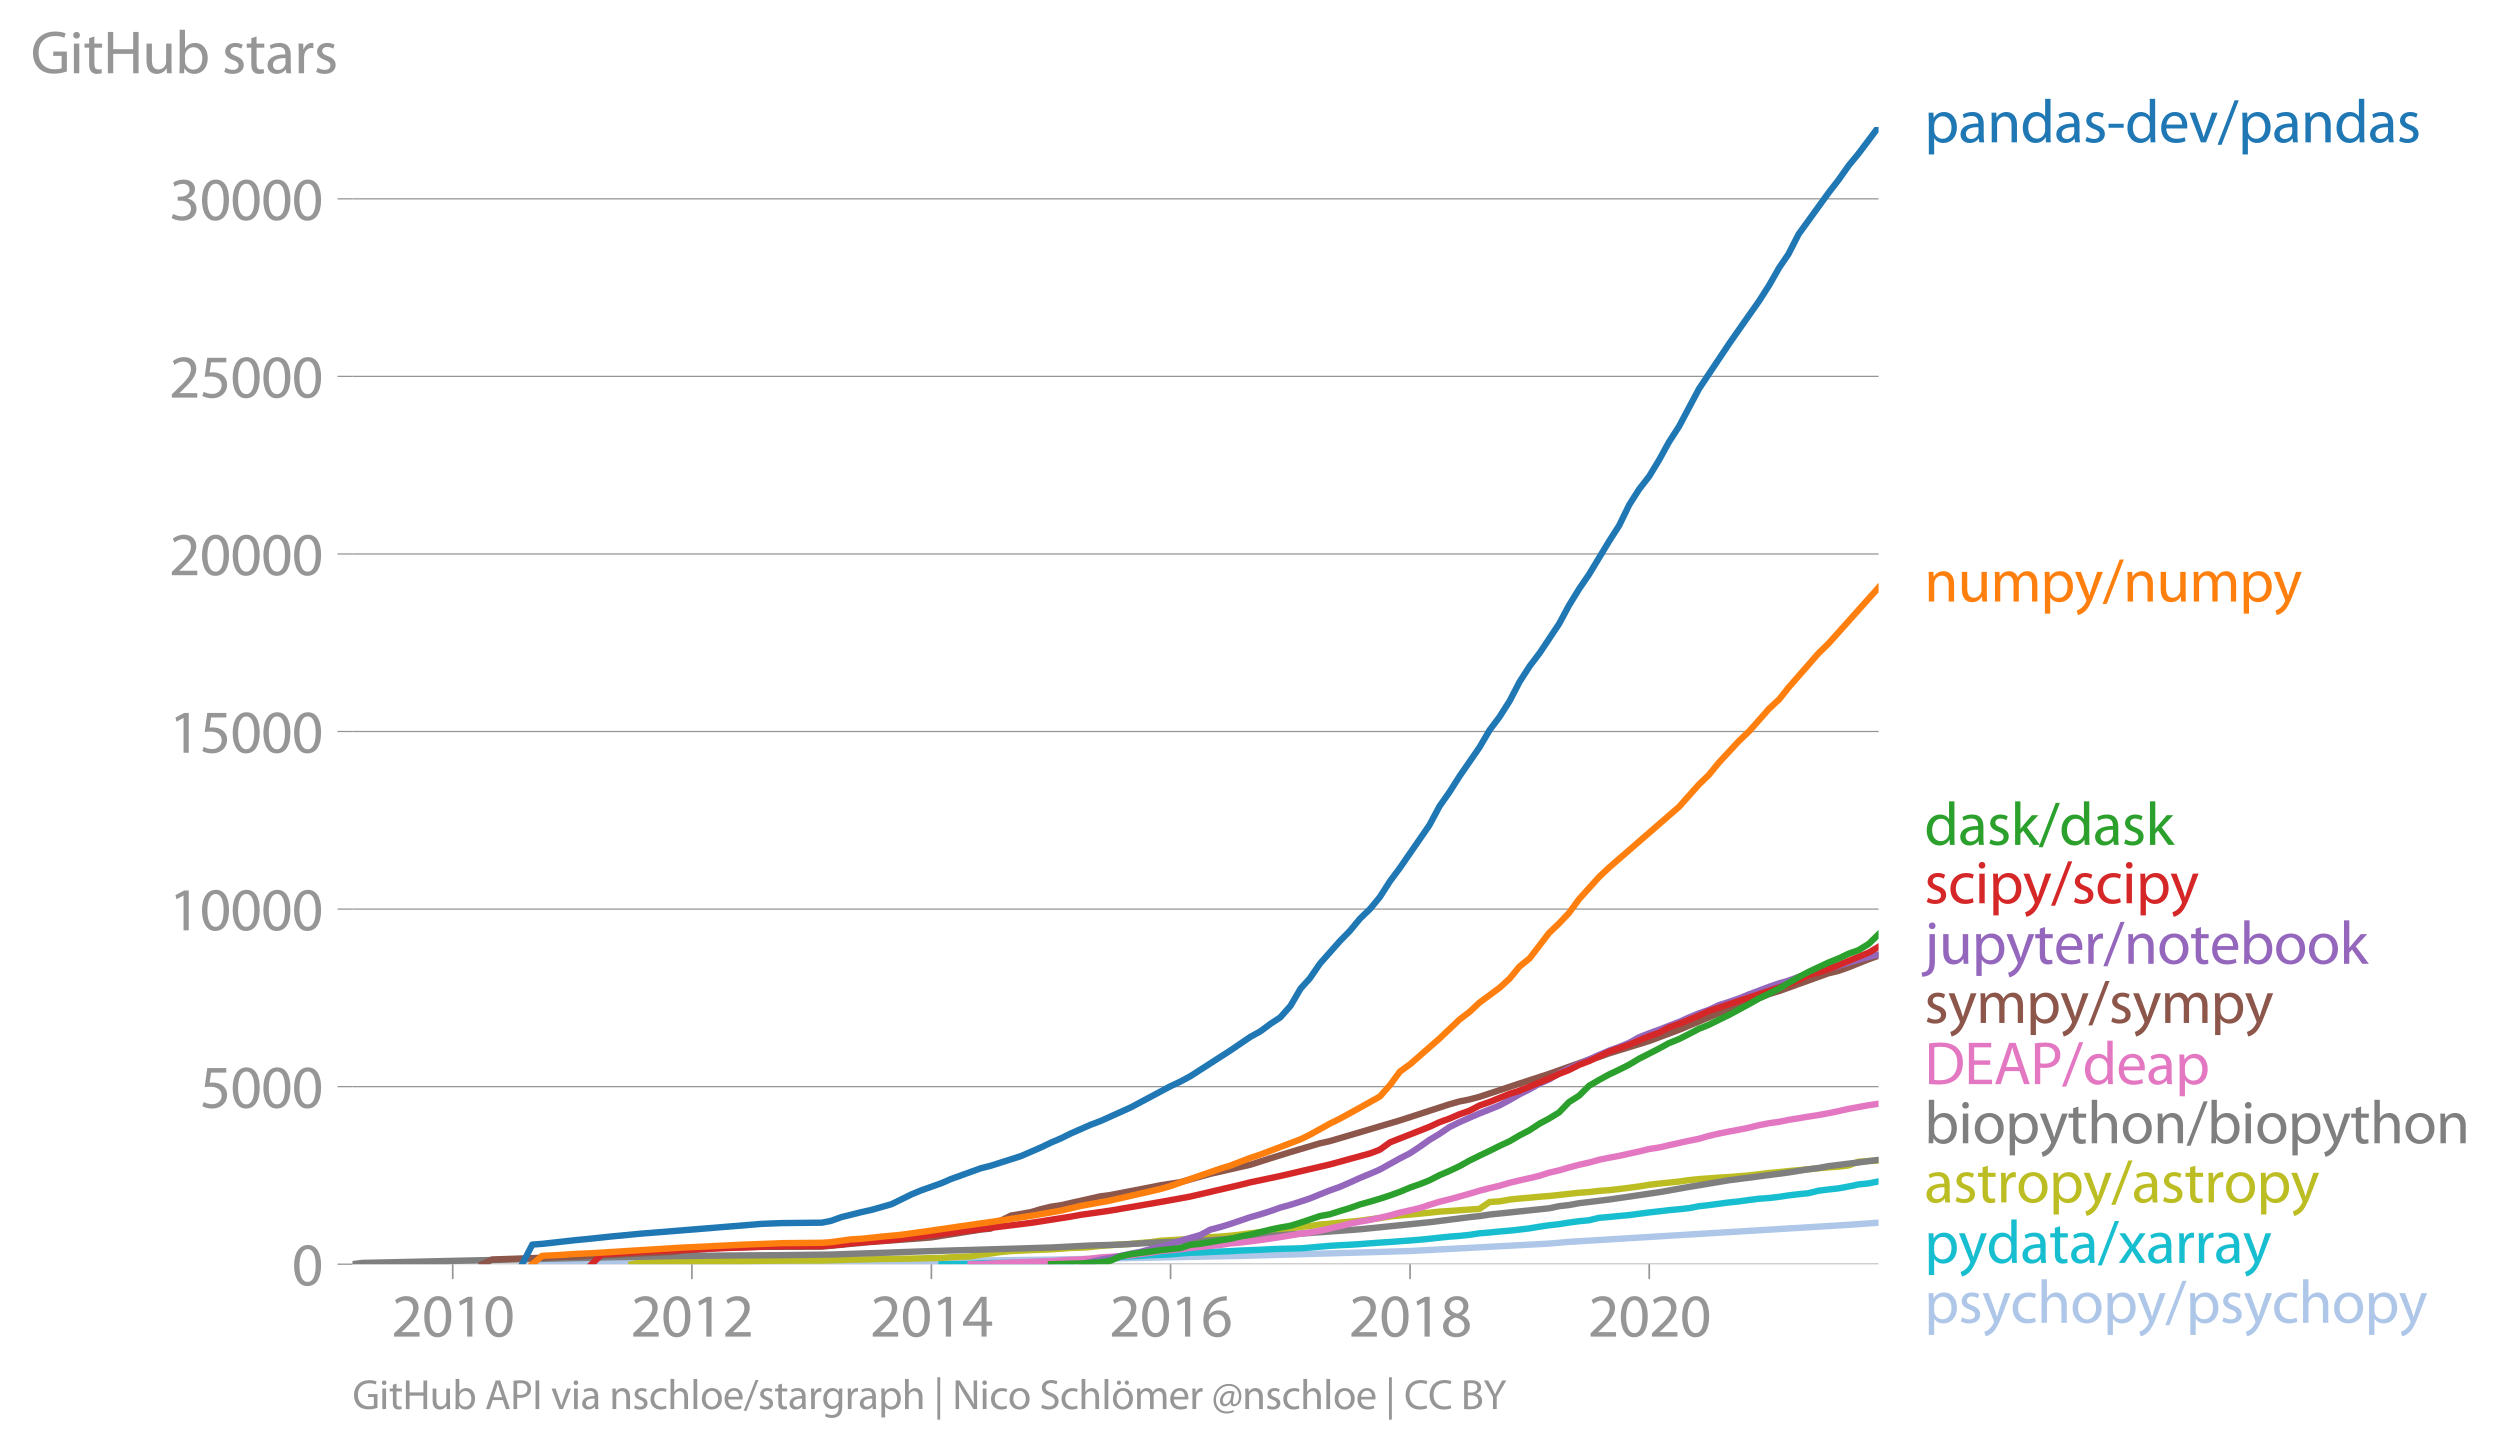 <svg xmlns:xlink="http://www.w3.org/1999/xlink" width="780.017" height="452.478" viewBox="0 0 585.013 339.359" xmlns="http://www.w3.org/2000/svg"><defs><style>*{stroke-linejoin:round;stroke-linecap:butt}</style></defs><g id="figure_1"><path d="M0 339.359h585.013V0H0v339.359z" style="fill:none" id="patch_1"/><g id="axes_1"><path d="M82.476 295.831h357.12V29.72H82.476v266.112z" style="fill:none" id="patch_2"/><g id="matplotlib.axis_1"><g id="xtick_1"><g id="line2d_1"><defs><path id="m25e6947e94" d="M0 0v3.5" style="stroke:#969696;stroke-width:.4"/></defs><use xlink:href="#m25e6947e94" x="105.937" y="295.831" style="fill:#969696;stroke:#969696;stroke-width:.4"/></g><g style="fill:#969696" transform="matrix(.14 0 0 -.14 91.574 312.771)" id="text_1"><defs><path id="MyriadPro-Regular-32" d="M2944 0v467H1075v13l333 307c877 845 1434 1466 1434 2234 0 595-378 1209-1274 1209-480 0-890-179-1178-422l180-397c192 160 505 352 883 352 621 0 825-390 825-813-6-627-486-1164-1548-2176L288 346V0h2656z" transform="scale(.016)"/><path id="MyriadPro-Regular-30" d="M1677 4230c-845 0-1447-768-1447-2163C243 691 794-70 1606-70c922 0 1447 780 1447 2195 0 1325-499 2105-1376 2105zm-32-435c582 0 845-672 845-1696 0-1062-276-1734-852-1734-512 0-844 614-844 1696 0 1133 358 1734 851 1734z" transform="scale(.016)"/><path id="MyriadPro-Regular-31" d="M1510 0h544v4160h-480l-908-486 108-429 724 390h12V0z" transform="scale(.016)"/></defs><use xlink:href="#MyriadPro-Regular-32"/><use xlink:href="#MyriadPro-Regular-30" x="51.3"/><use xlink:href="#MyriadPro-Regular-31" x="102.6"/><use xlink:href="#MyriadPro-Regular-30" x="153.9"/></g></g><g id="xtick_2"><use xlink:href="#m25e6947e94" x="161.904" y="295.831" style="fill:#969696;stroke:#969696;stroke-width:.4" id="line2d_2"/><g style="fill:#969696" transform="matrix(.14 0 0 -.14 147.541 312.771)" id="text_2"><use xlink:href="#MyriadPro-Regular-32"/><use xlink:href="#MyriadPro-Regular-30" x="51.3"/><use xlink:href="#MyriadPro-Regular-31" x="102.6"/><use xlink:href="#MyriadPro-Regular-32" x="153.9"/></g></g><g id="xtick_3"><use xlink:href="#m25e6947e94" x="217.949" y="295.831" style="fill:#969696;stroke:#969696;stroke-width:.4" id="line2d_3"/><g style="fill:#969696" transform="matrix(.14 0 0 -.14 203.586 312.771)" id="text_3"><defs><path id="MyriadPro-Regular-34" d="M2560 0v1133h582v441h-582v2586h-608L96 1504v-371h1933V0h531zM666 1574v13l1017 1415c115 192 218 371 346 614h19c-13-218-19-435-19-653V1574H666z" transform="scale(.016)"/></defs><use xlink:href="#MyriadPro-Regular-32"/><use xlink:href="#MyriadPro-Regular-30" x="51.3"/><use xlink:href="#MyriadPro-Regular-31" x="102.6"/><use xlink:href="#MyriadPro-Regular-34" x="153.9"/></g></g><g id="xtick_4"><use xlink:href="#m25e6947e94" x="273.916" y="295.831" style="fill:#969696;stroke:#969696;stroke-width:.4" id="line2d_4"/><g style="fill:#969696" transform="matrix(.14 0 0 -.14 259.553 312.771)" id="text_4"><defs><path id="MyriadPro-Regular-36" d="M2662 4224c-102 0-243-6-409-32-525-64-986-275-1331-614-410-410-704-1056-704-1876C218 621 800-70 1690-70c864 0 1382 704 1382 1465 0 813-518 1344-1254 1344-461 0-807-217-1005-480h-19c96 685 563 1331 1446 1479 160 25 307 32 422 25v461zM1690 365c-589 0-903 505-916 1190 0 103 26 186 64 250 154 301 468 512 807 512 518 0 857-359 857-954s-326-998-806-998h-6z" transform="scale(.016)"/></defs><use xlink:href="#MyriadPro-Regular-32"/><use xlink:href="#MyriadPro-Regular-30" x="51.3"/><use xlink:href="#MyriadPro-Regular-31" x="102.6"/><use xlink:href="#MyriadPro-Regular-36" x="153.9"/></g></g><g id="xtick_5"><use xlink:href="#m25e6947e94" x="329.961" y="295.831" style="fill:#969696;stroke:#969696;stroke-width:.4" id="line2d_5"/><g style="fill:#969696" transform="matrix(.14 0 0 -.14 315.598 312.771)" id="text_5"><defs><path id="MyriadPro-Regular-38" d="M1062 2170c-512-218-825-589-825-1114C237 448 762-70 1632-70c794 0 1414 486 1414 1209 0 506-320 871-838 1075v20c512 243 685 620 685 972 0 519-403 1024-1210 1024-729 0-1286-448-1286-1107 0-358 198-717 659-934l6-19zm583-1831c-531 0-851 371-832 794 0 397 262 717 749 857 563-160 915-403 915-908 0-423-327-743-832-743zm6 3488c506 0 704-345 704-678 0-378-275-634-633-755-480 128-794 352-794 768 0 358 256 665 723 665z" transform="scale(.016)"/></defs><use xlink:href="#MyriadPro-Regular-32"/><use xlink:href="#MyriadPro-Regular-30" x="51.3"/><use xlink:href="#MyriadPro-Regular-31" x="102.6"/><use xlink:href="#MyriadPro-Regular-38" x="153.9"/></g></g><g id="xtick_6"><use xlink:href="#m25e6947e94" x="385.929" y="295.831" style="fill:#969696;stroke:#969696;stroke-width:.4" id="line2d_6"/><g style="fill:#969696" transform="matrix(.14 0 0 -.14 371.565 312.771)" id="text_6"><use xlink:href="#MyriadPro-Regular-32"/><use xlink:href="#MyriadPro-Regular-30" x="51.3"/><use xlink:href="#MyriadPro-Regular-32" x="102.6"/><use xlink:href="#MyriadPro-Regular-30" x="153.9"/></g></g></g><g id="matplotlib.axis_2"><g id="ytick_1"><path d="M82.476 295.831h357.12" clip-path="url(#p93c6436365)" style="fill:none;stroke:#969696;stroke-width:.3;stroke-linecap:square" id="line2d_7"/><g id="line2d_8"><defs><path id="ma3c7ad261b" d="M0 0h-3.5" style="stroke:#969696;stroke-width:.3"/></defs><use xlink:href="#ma3c7ad261b" x="82.476" y="295.831" style="fill:#969696;stroke:#969696;stroke-width:.3"/></g><use xlink:href="#MyriadPro-Regular-30" style="fill:#969696" transform="matrix(.14 0 0 -.14 68.295 300.801)" id="text_7"/></g><g id="ytick_2"><path d="M82.476 254.28h357.12" clip-path="url(#p93c6436365)" style="fill:none;stroke:#969696;stroke-width:.3;stroke-linecap:square" id="line2d_9"/><use xlink:href="#ma3c7ad261b" x="82.476" y="254.28" style="fill:#969696;stroke:#969696;stroke-width:.3" id="line2d_10"/><g style="fill:#969696" transform="matrix(.14 0 0 -.14 46.75 259.25)" id="text_8"><defs><path id="MyriadPro-Regular-35" d="M2771 4160H781L512 2163c154 19 339 45 576 45 832 0 1190-384 1197-922 0-556-455-902-986-902-377 0-717 128-889 230L269 186C467 58 851-70 1306-70c902 0 1548 608 1548 1420 0 525-268 884-595 1069-256 154-576 224-896 224-153 0-243-13-339-25l160 1068h1587v474z" transform="scale(.016)"/></defs><use xlink:href="#MyriadPro-Regular-35"/><use xlink:href="#MyriadPro-Regular-30" x="51.3"/><use xlink:href="#MyriadPro-Regular-30" x="102.6"/><use xlink:href="#MyriadPro-Regular-30" x="153.9"/></g></g><g id="ytick_3"><path d="M82.476 212.728h357.12" clip-path="url(#p93c6436365)" style="fill:none;stroke:#969696;stroke-width:.3;stroke-linecap:square" id="line2d_11"/><use xlink:href="#ma3c7ad261b" x="82.476" y="212.728" style="fill:#969696;stroke:#969696;stroke-width:.3" id="line2d_12"/><g style="fill:#969696" transform="matrix(.14 0 0 -.14 39.568 217.698)" id="text_9"><use xlink:href="#MyriadPro-Regular-31"/><use xlink:href="#MyriadPro-Regular-30" x="51.3"/><use xlink:href="#MyriadPro-Regular-30" x="102.6"/><use xlink:href="#MyriadPro-Regular-30" x="153.9"/><use xlink:href="#MyriadPro-Regular-30" x="205.2"/></g></g><g id="ytick_4"><path d="M82.476 171.177h357.12" clip-path="url(#p93c6436365)" style="fill:none;stroke:#969696;stroke-width:.3;stroke-linecap:square" id="line2d_13"/><use xlink:href="#ma3c7ad261b" x="82.476" y="171.177" style="fill:#969696;stroke:#969696;stroke-width:.3" id="line2d_14"/><g style="fill:#969696" transform="matrix(.14 0 0 -.14 39.568 176.147)" id="text_10"><use xlink:href="#MyriadPro-Regular-31"/><use xlink:href="#MyriadPro-Regular-35" x="51.3"/><use xlink:href="#MyriadPro-Regular-30" x="102.6"/><use xlink:href="#MyriadPro-Regular-30" x="153.9"/><use xlink:href="#MyriadPro-Regular-30" x="205.2"/></g></g><g id="ytick_5"><path d="M82.476 129.626h357.12" clip-path="url(#p93c6436365)" style="fill:none;stroke:#969696;stroke-width:.3;stroke-linecap:square" id="line2d_15"/><use xlink:href="#ma3c7ad261b" x="82.476" y="129.626" style="fill:#969696;stroke:#969696;stroke-width:.3" id="line2d_16"/><g style="fill:#969696" transform="matrix(.14 0 0 -.14 39.568 134.596)" id="text_11"><use xlink:href="#MyriadPro-Regular-32"/><use xlink:href="#MyriadPro-Regular-30" x="51.3"/><use xlink:href="#MyriadPro-Regular-30" x="102.6"/><use xlink:href="#MyriadPro-Regular-30" x="153.9"/><use xlink:href="#MyriadPro-Regular-30" x="205.2"/></g></g><g id="ytick_6"><path d="M82.476 88.074h357.12" clip-path="url(#p93c6436365)" style="fill:none;stroke:#969696;stroke-width:.3;stroke-linecap:square" id="line2d_17"/><use xlink:href="#ma3c7ad261b" x="82.476" y="88.074" style="fill:#969696;stroke:#969696;stroke-width:.3" id="line2d_18"/><g style="fill:#969696" transform="matrix(.14 0 0 -.14 39.568 93.044)" id="text_12"><use xlink:href="#MyriadPro-Regular-32"/><use xlink:href="#MyriadPro-Regular-35" x="51.3"/><use xlink:href="#MyriadPro-Regular-30" x="102.6"/><use xlink:href="#MyriadPro-Regular-30" x="153.9"/><use xlink:href="#MyriadPro-Regular-30" x="205.2"/></g></g><g id="ytick_7"><path d="M82.476 46.523h357.12" clip-path="url(#p93c6436365)" style="fill:none;stroke:#969696;stroke-width:.3;stroke-linecap:square" id="line2d_19"/><use xlink:href="#ma3c7ad261b" x="82.476" y="46.523" style="fill:#969696;stroke:#969696;stroke-width:.3" id="line2d_20"/><g style="fill:#969696" transform="matrix(.14 0 0 -.14 39.568 51.493)" id="text_13"><defs><path id="MyriadPro-Regular-33" d="M269 211C474 77 883-70 1350-70c999 0 1517 582 1517 1248 0 582-416 966-928 1068v13c512 186 768 551 768 979 0 506-371 992-1190 992-448 0-871-160-1088-320l147-409c179 128 499 275 832 275 518 0 730-294 730-627 0-493-519-704-928-704H896v-423h314c544 0 1068-249 1075-832 6-345-218-806-941-806-390 0-762 160-922 262L269 211z" transform="scale(.016)"/></defs><use xlink:href="#MyriadPro-Regular-33"/><use xlink:href="#MyriadPro-Regular-30" x="51.3"/><use xlink:href="#MyriadPro-Regular-30" x="102.6"/><use xlink:href="#MyriadPro-Regular-30" x="153.9"/><use xlink:href="#MyriadPro-Regular-30" x="205.2"/></g></g><g style="fill:#969696" transform="matrix(.14 0 0 -.14 7.2 17.14)" id="text_14"><defs><path id="MyriadPro-Regular-47" d="M3770 2266H2349v-448h877V531c-128-64-378-115-743-115-1005 0-1664 646-1664 1741 0 1081 685 1734 1735 1734 435 0 723-83 953-185l135 454c-186 90-576 198-1076 198-1446 0-2329-940-2336-2227 0-672 231-1248 602-1606 422-403 960-570 1613-570 582 0 1075 147 1325 237v2074z" transform="scale(.016)"/><path id="MyriadPro-Regular-69" d="M1030 0v3098H467V0h563zM749 4320c-205 0-352-154-352-352 0-192 141-346 339-346 224 0 365 154 358 346 0 198-134 352-345 352z" transform="scale(.016)"/><path id="MyriadPro-Regular-74" d="M595 3667v-569H115v-429h480V979c0-365 58-640 218-806C947 19 1158-70 1421-70c217 0 390 38 499 83l-26 422c-83-25-172-38-326-38-314 0-422 217-422 601v1671h806v429h-806v742l-551-173z" transform="scale(.016)"/><path id="MyriadPro-Regular-48" d="M486 4314V0h557v2022h2087V0h563v4314h-563V2509H1043v1805H486z" transform="scale(.016)"/><path id="MyriadPro-Regular-75" d="M3059 3098h-563V1197c0-103-19-205-51-288-103-250-365-512-743-512-512 0-691 397-691 985v1716H448V1286C448 198 1030-70 1517-70c550 0 877 326 1024 576h13l32-506h499c-19 243-26 525-26 845v2253z" transform="scale(.016)"/><path id="MyriadPro-Regular-62" d="M467 800c0-275-13-589-25-800h486l26 512h19c230-410 589-582 1037-582 691 0 1388 550 1388 1657 7 941-537 1581-1305 1581-499 0-858-224-1056-570h-13v1946H467V800zm557 998c0 90 19 167 32 231 115 429 474 691 858 691 601 0 921-531 921-1152 0-710-352-1190-941-1190-409 0-736 268-844 659-13 64-26 134-26 205v556z" transform="scale(.016)"/><path id="MyriadPro-Regular-73" d="M250 147C467 19 781-70 1120-70c736 0 1158 390 1158 934 0 461-275 730-812 934-404 154-589 269-589 525 0 231 185 423 518 423 288 0 512-103 634-180l141 410c-173 102-448 192-762 192-666 0-1069-410-1069-909 0-371 263-678 819-877 416-153 576-300 576-569 0-256-192-461-601-461-282 0-576 115-743 224L250 147z" transform="scale(.016)"/><path id="MyriadPro-Regular-61" d="M2643 1901c0 621-230 1267-1177 1267-391 0-762-109-1018-275l128-371c218 140 518 230 806 230 634 0 704-461 704-717v-64C890 1978 224 1568 224 819c0-448 320-889 947-889 442 0 775 217 947 460h20l44-390h512c-38 211-51 474-51 742v1159zm-544-858c0-57-13-121-32-179-89-262-345-518-749-518-288 0-531 172-531 537 0 602 698 711 1312 698v-538z" transform="scale(.016)"/><path id="MyriadPro-Regular-72" d="M467 0h557v1651c0 96 13 186 26 263 76 422 358 723 755 723 77 0 134-7 192-19v531c-51 13-96 19-160 19-378 0-717-262-858-678h-25l-20 608H442c19-288 25-602 25-967V0z" transform="scale(.016)"/></defs><use xlink:href="#MyriadPro-Regular-47"/><use xlink:href="#MyriadPro-Regular-69" x="64.6"/><use xlink:href="#MyriadPro-Regular-74" x="88"/><use xlink:href="#MyriadPro-Regular-48" x="121.1"/><use xlink:href="#MyriadPro-Regular-75" x="186.3"/><use xlink:href="#MyriadPro-Regular-62" x="241.4"/><use xlink:href="#MyriadPro-Regular-20" x="298.3"/><use xlink:href="#MyriadPro-Regular-73" x="319.5"/><use xlink:href="#MyriadPro-Regular-74" x="359.1"/><use xlink:href="#MyriadPro-Regular-61" x="392.2"/><use xlink:href="#MyriadPro-Regular-72" x="440.4"/><use xlink:href="#MyriadPro-Regular-73" x="473.1"/></g></g><path d="m124.567 295.831 2.3-.14 72.298-.35 46.768-.59 44.314-.856 14.107-.399 25.607-.756 32.507-1.729 4.677-.415 65.474-3.99 6.977-.49h0" clip-path="url(#p93c6436365)" style="fill:none;stroke:#aec7e8;stroke-width:1.5;stroke-linecap:square" id="line2d_21"/><path d="m220.325 295.831 2.147-.016h2.377l2.3-.067 2.377-.124 2.3-.059 2.376-.024 2.377-.017 2.3-.125 2.377-.041 2.3-.025 2.377-.108 2.376-.05 2.147-.042 2.377-.15 2.3-.107 2.377-.108 2.3-.241 2.376-.39 2.377-.142 2.3-.117 2.377-.15 2.3-.09 2.376-.109 2.377-.207 2.224-.167 2.376-.066 2.3-.116 2.377-.108 2.3-.084 2.377-.15 2.377-.09 2.3-.084 2.376-.133 2.3-.091 2.377-.05 2.377-.066 2.146-.175 2.377-.216 2.3-.191 2.377-.15 2.3-.108 2.377-.15 2.376-.182 2.3-.166 2.377-.15 2.3-.174 2.377-.175 2.377-.191 2.146-.208 2.377-.266 2.3-.232 2.377-.175 2.3-.24 2.377-.367 2.376-.19 2.3-.233 2.377-.2 2.3-.25 2.377-.29 2.376-.399 2.147-.316 2.377-.266 2.3-.365 2.377-.324 2.3-.216 2.376-.574 2.377-.2 2.3-.224 2.377-.224 2.3-.3 2.377-.315 2.376-.266 2.224-.266 2.376-.216 2.3-.25 2.377-.456 2.3-.258 2.377-.316 2.377-.316 2.3-.232 2.376-.34 2.3-.292 2.377-.166 2.377-.283 2.147-.324 2.376-.29 2.3-.233 2.377-.582 2.3-.282 2.377-.266 2.376-.44 2.3-.483 2.377-.24 2.3-.458" clip-path="url(#p93c6436365)" style="fill:none;stroke:#17becf;stroke-width:1.5;stroke-linecap:square" id="line2d_22"/><path d="m147.797 295.831 2.377-.482 2.377-.033 2.3-.016 2.377-.059 2.3-.016 2.376-.009 2.377-.033 2.223-.058 2.377-.025 2.3-.017h2.377l2.3-.016 2.377-.033 2.376-.025 2.3-.009 2.377-.008 2.3-.017h4.754l2.146-.074 2.377-.05 2.3-.083 2.377-.042 2.3-.05 2.377-.058 2.376-.025 2.3-.033 2.377-.042 2.3-.05 2.377-.066 2.376-.05 2.147-.141 2.377-.108 2.3-.092 2.377-.415 2.3-.258 2.376-.357 2.377-.216 2.3-.108 2.377-.125 2.3-.075 2.377-.1 2.376-.157 2.147-.158 2.377-.075 2.3-.15 2.377-.274 2.3-.15 2.376-.199 2.377-.1 2.3-.232 2.377-.183 2.3-.332 2.376-.15 2.377-.133 2.224-.2 2.376-.157 2.3-.2 2.377-.141 2.3-.191 2.377-.266 2.377-.308 2.3-.257 2.376-.283 2.3-.299 2.377-.324 2.377-.34 2.146-.159 2.377-.39 2.3-.183 2.377-.258 2.3-.216 2.377-.232 2.376-.333 2.3-.29 2.377-.383 2.3-.241 2.377-.191 2.377-.224 2.146-.217 2.377-.257 2.3-.141 2.377-.175 2.3-.166 2.377-.15 2.376-1.62 2.3-.142 2.377-.423 2.3-.241 2.377-.2 2.376-.224 2.147-.166 2.377-.241 2.3-.266 2.377-.258 2.3-.158 2.376-.274 2.377-.175 2.3-.257 2.377-.3 2.3-.307 2.377-.39 2.376-.283 2.224-.224 2.376-.25 2.3-.332 2.377-.241 2.3-.175 2.377-.174 2.377-.133 2.3-.191 2.376-.191 2.3-.275 2.377-.299 2.377-.2 2.147-.24 2.376-.208 2.3-.208 2.377-.24 2.3-.208 2.377-.167 2.376-.299 2.3-.848 2.377-.182 2.3-.125" clip-path="url(#p93c6436365)" style="fill:none;stroke:#bcbd22;stroke-width:1.5;stroke-linecap:square" id="line2d_23"/><g style="fill:#1f77b4" transform="matrix(.14 0 0 -.14 450.31 33.304)" id="text_15"><defs><path id="MyriadPro-Regular-70" d="M467-1267h557V416h13c185-307 544-486 953-486 730 0 1408 550 1408 1664 0 940-563 1574-1312 1574-505 0-870-224-1100-602h-13l-26 532H442c12-295 25-615 25-1012v-3353zm557 3059c0 77 19 160 38 230 109 423 468 698 852 698 595 0 921-531 921-1152 0-710-345-1197-941-1197-403 0-742 269-844 659-13 71-26 148-26 231v531z" transform="scale(.016)"/><path id="MyriadPro-Regular-6e" d="M467 0h563v1862c0 96 13 192 39 263 96 313 384 576 755 576 531 0 717-416 717-915V0h563v1850c0 1062-666 1318-1094 1318-512 0-871-288-1024-582h-13l-32 512H442c19-256 25-519 25-839V0z" transform="scale(.016)"/><path id="MyriadPro-Regular-64" d="M2579 4544V2694h-13c-140 250-460 474-934 474-755 0-1395-634-1389-1664C243 563 819-70 1568-70c506 0 883 262 1056 608h13l25-538h506c-19 211-26 525-26 800v3744h-563zm0-3245c0-89-6-166-25-243-103-422-448-672-826-672-608 0-915 518-915 1146 0 684 345 1196 928 1196 422 0 729-294 813-652 19-71 25-167 25-237v-538z" transform="scale(.016)"/><path id="MyriadPro-Regular-2d" d="M192 1939v-416h1581v416H192z" transform="scale(.016)"/><path id="MyriadPro-Regular-65" d="M2957 1446c6 58 19 148 19 263 0 569-269 1459-1280 1459-902 0-1453-736-1453-1670C243 563 813-70 1766-70c493 0 832 108 1031 198l-96 403c-211-89-455-160-858-160-563 0-1049 314-1062 1075h2176zM787 1850c45 390 295 915 864 915 634 0 787-557 781-915H787z" transform="scale(.016)"/><path id="MyriadPro-Regular-76" d="M83 3098 1261 0h537l1216 3098h-588l-602-1741c-102-282-192-538-262-794h-20c-64 256-147 512-249 794L685 3098H83z" transform="scale(.016)"/><path id="MyriadPro-Regular-2f" d="m422-256 1792 4640h-435L-6-256h428z" transform="scale(.016)"/></defs><use xlink:href="#MyriadPro-Regular-70"/><use xlink:href="#MyriadPro-Regular-61" x="56.9"/><use xlink:href="#MyriadPro-Regular-6e" x="105.1"/><use xlink:href="#MyriadPro-Regular-64" x="160.6"/><use xlink:href="#MyriadPro-Regular-61" x="217"/><use xlink:href="#MyriadPro-Regular-73" x="265.2"/><use xlink:href="#MyriadPro-Regular-2d" x="304.8"/><use xlink:href="#MyriadPro-Regular-64" x="335.5"/><use xlink:href="#MyriadPro-Regular-65" x="391.9"/><use xlink:href="#MyriadPro-Regular-76" x="442"/><use xlink:href="#MyriadPro-Regular-2f" x="490.1"/><use xlink:href="#MyriadPro-Regular-70" x="524.4"/><use xlink:href="#MyriadPro-Regular-61" x="581.3"/><use xlink:href="#MyriadPro-Regular-6e" x="629.5"/><use xlink:href="#MyriadPro-Regular-64" x="685"/><use xlink:href="#MyriadPro-Regular-61" x="741.4"/><use xlink:href="#MyriadPro-Regular-73" x="789.6"/></g><g style="fill:#ff7f0e" transform="matrix(.14 0 0 -.14 450.31 140.758)" id="text_16"><defs><path id="MyriadPro-Regular-6d" d="M467 0h551v1869c0 96 12 192 44 275 90 282 346 563 698 563 429 0 646-358 646-851V0h551v1914c0 102 19 204 45 281 96 275 345 512 665 512 455 0 672-358 672-953V0h551v1824c0 1075-608 1344-1018 1344-294 0-499-77-685-218-128-96-249-230-345-403h-13c-135 365-455 621-877 621-512 0-800-275-973-570h-19l-26 500H442c19-256 25-519 25-839V0z" transform="scale(.016)"/><path id="MyriadPro-Regular-79" d="M58 3098 1203 243c26-70 39-115 39-147s-20-77-45-134c-128-288-320-506-474-628-166-140-352-230-493-275l141-473c141 25 416 121 691 364 384 333 660 877 1063 1940l845 2208h-596l-614-1818c-77-224-141-461-198-646h-13c-51 185-128 428-199 633L672 3098H58z" transform="scale(.016)"/></defs><use xlink:href="#MyriadPro-Regular-6e"/><use xlink:href="#MyriadPro-Regular-75" x="55.5"/><use xlink:href="#MyriadPro-Regular-6d" x="110.6"/><use xlink:href="#MyriadPro-Regular-70" x="194"/><use xlink:href="#MyriadPro-Regular-79" x="250.9"/><use xlink:href="#MyriadPro-Regular-2f" x="298"/><use xlink:href="#MyriadPro-Regular-6e" x="332.3"/><use xlink:href="#MyriadPro-Regular-75" x="387.8"/><use xlink:href="#MyriadPro-Regular-6d" x="442.9"/><use xlink:href="#MyriadPro-Regular-70" x="526.3"/><use xlink:href="#MyriadPro-Regular-79" x="583.2"/></g><g style="fill:#2ca02c" transform="matrix(.14 0 0 -.14 450.31 197.697)" id="text_17"><defs><path id="MyriadPro-Regular-6b" d="M1024 4544H467V0h557v1165l288 320L2381 0h685L1702 1824l1197 1274h-678l-909-1069c-90-109-198-243-275-352h-13v2867z" transform="scale(.016)"/></defs><use xlink:href="#MyriadPro-Regular-64"/><use xlink:href="#MyriadPro-Regular-61" x="56.4"/><use xlink:href="#MyriadPro-Regular-73" x="104.6"/><use xlink:href="#MyriadPro-Regular-6b" x="144.2"/><use xlink:href="#MyriadPro-Regular-2f" x="191.1"/><use xlink:href="#MyriadPro-Regular-64" x="225.4"/><use xlink:href="#MyriadPro-Regular-61" x="281.8"/><use xlink:href="#MyriadPro-Regular-73" x="330"/><use xlink:href="#MyriadPro-Regular-6b" x="369.6"/></g><g style="fill:#d62728" transform="matrix(.14 0 0 -.14 450.31 211.375)" id="text_18"><defs><path id="MyriadPro-Regular-63" d="M2579 538c-160-71-371-154-691-154-614 0-1075 442-1075 1158 0 647 384 1172 1094 1172 307 0 519-71 653-148l128 436c-154 76-448 160-781 160-1011 0-1664-692-1664-1645C243 570 851-70 1786-70c416 0 742 108 889 185l-96 423z" transform="scale(.016)"/></defs><use xlink:href="#MyriadPro-Regular-73"/><use xlink:href="#MyriadPro-Regular-63" x="39.6"/><use xlink:href="#MyriadPro-Regular-69" x="84.4"/><use xlink:href="#MyriadPro-Regular-70" x="107.8"/><use xlink:href="#MyriadPro-Regular-79" x="164.7"/><use xlink:href="#MyriadPro-Regular-2f" x="211.8"/><use xlink:href="#MyriadPro-Regular-73" x="246.1"/><use xlink:href="#MyriadPro-Regular-63" x="285.7"/><use xlink:href="#MyriadPro-Regular-69" x="330.5"/><use xlink:href="#MyriadPro-Regular-70" x="353.9"/><use xlink:href="#MyriadPro-Regular-79" x="410.8"/></g><g style="fill:#9467bd" transform="matrix(.14 0 0 -.14 450.31 225.536)" id="text_19"><defs><path id="MyriadPro-Regular-6a" d="M-230-1350c300 0 710 102 960 352 275 281 371 672 371 1273v2823H538V493c0-743-58-992-212-1165C192-819-32-890-288-909l58-441zM826 4320c-212 0-359-154-359-352 0-186 135-346 346-346 224 0 358 160 352 346 0 198-135 352-339 352z" transform="scale(.016)"/><path id="MyriadPro-Regular-6f" d="M1779 3168c-857 0-1536-608-1536-1645C243 544 890-70 1728-70c749 0 1542 499 1542 1644 0 948-601 1594-1491 1594zm-13-422c666 0 928-666 928-1191 0-697-403-1203-940-1203-551 0-941 512-941 1190 0 589 288 1204 953 1204z" transform="scale(.016)"/></defs><use xlink:href="#MyriadPro-Regular-6a"/><use xlink:href="#MyriadPro-Regular-75" x="24.3"/><use xlink:href="#MyriadPro-Regular-70" x="79.4"/><use xlink:href="#MyriadPro-Regular-79" x="136.3"/><use xlink:href="#MyriadPro-Regular-74" x="183.4"/><use xlink:href="#MyriadPro-Regular-65" x="216.5"/><use xlink:href="#MyriadPro-Regular-72" x="266.6"/><use xlink:href="#MyriadPro-Regular-2f" x="299.3"/><use xlink:href="#MyriadPro-Regular-6e" x="333.6"/><use xlink:href="#MyriadPro-Regular-6f" x="389.1"/><use xlink:href="#MyriadPro-Regular-74" x="444"/><use xlink:href="#MyriadPro-Regular-65" x="477.1"/><use xlink:href="#MyriadPro-Regular-62" x="527.2"/><use xlink:href="#MyriadPro-Regular-6f" x="584.1"/><use xlink:href="#MyriadPro-Regular-6f" x="639"/><use xlink:href="#MyriadPro-Regular-6b" x="693.9"/></g><g style="fill:#8c564b" transform="matrix(.14 0 0 -.14 450.31 239.375)" id="text_20"><use xlink:href="#MyriadPro-Regular-73"/><use xlink:href="#MyriadPro-Regular-79" x="39.6"/><use xlink:href="#MyriadPro-Regular-6d" x="86.7"/><use xlink:href="#MyriadPro-Regular-70" x="170.1"/><use xlink:href="#MyriadPro-Regular-79" x="227"/><use xlink:href="#MyriadPro-Regular-2f" x="274.1"/><use xlink:href="#MyriadPro-Regular-73" x="308.4"/><use xlink:href="#MyriadPro-Regular-79" x="348"/><use xlink:href="#MyriadPro-Regular-6d" x="395.1"/><use xlink:href="#MyriadPro-Regular-70" x="478.5"/><use xlink:href="#MyriadPro-Regular-79" x="535.4"/></g><g style="fill:#e377c2" transform="matrix(.14 0 0 -.14 450.31 253.697)" id="text_21"><defs><path id="MyriadPro-Regular-44" d="M486 13c282-32 615-51 1012-51 838 0 1504 217 1907 620 403 397 621 973 621 1677 0 698-224 1197-608 1549-378 352-948 538-1748 538-441 0-844-39-1184-90V13zm557 3833c147 32 365 58 653 58 1178 0 1754-646 1747-1664 0-1165-646-1830-1837-1830-217 0-422 6-563 32v3404z" transform="scale(.016)"/><path id="MyriadPro-Regular-45" d="M2720 2483H1043v1363h1773v468H486V0h2426v467H1043v1555h1677v461z" transform="scale(.016)"/><path id="MyriadPro-Regular-41" d="M2714 1357 3174 0h596L2298 4314h-672L160 0h576l448 1357h1530zm-1415 435 423 1248c83 262 153 525 217 781h13c64-250 128-506 224-787l422-1242H1299z" transform="scale(.016)"/><path id="MyriadPro-Regular-50" d="M486 0h557v1728c128-32 282-38 448-38 544 0 1024 160 1319 473 217 224 332 531 332 922 0 384-140 697-377 902-256 231-659 359-1210 359-448 0-800-39-1069-84V0zm557 3859c96 26 282 45 525 45 614 0 1018-275 1018-845 0-595-410-921-1082-921-186 0-339 12-461 44v1677z" transform="scale(.016)"/></defs><use xlink:href="#MyriadPro-Regular-44"/><use xlink:href="#MyriadPro-Regular-45" x="66.6"/><use xlink:href="#MyriadPro-Regular-41" x="115.8"/><use xlink:href="#MyriadPro-Regular-50" x="177"/><use xlink:href="#MyriadPro-Regular-2f" x="230.2"/><use xlink:href="#MyriadPro-Regular-64" x="264.5"/><use xlink:href="#MyriadPro-Regular-65" x="320.9"/><use xlink:href="#MyriadPro-Regular-61" x="371"/><use xlink:href="#MyriadPro-Regular-70" x="419.2"/></g><g style="fill:#7f7f7f" transform="matrix(.14 0 0 -.14 450.31 267.536)" id="text_22"><defs><path id="MyriadPro-Regular-68" d="M467 0h563v1869c0 109 7 192 39 269 102 307 390 563 755 563 531 0 717-423 717-922V0h563v1843c0 1069-666 1325-1082 1325-211 0-409-64-576-160-172-96-313-237-403-397h-13v1933H467V0z" transform="scale(.016)"/></defs><use xlink:href="#MyriadPro-Regular-62"/><use xlink:href="#MyriadPro-Regular-69" x="56.9"/><use xlink:href="#MyriadPro-Regular-6f" x="80.3"/><use xlink:href="#MyriadPro-Regular-70" x="135.2"/><use xlink:href="#MyriadPro-Regular-79" x="192.1"/><use xlink:href="#MyriadPro-Regular-74" x="239.2"/><use xlink:href="#MyriadPro-Regular-68" x="272.3"/><use xlink:href="#MyriadPro-Regular-6f" x="327.8"/><use xlink:href="#MyriadPro-Regular-6e" x="382.7"/><use xlink:href="#MyriadPro-Regular-2f" x="438.2"/><use xlink:href="#MyriadPro-Regular-62" x="472.5"/><use xlink:href="#MyriadPro-Regular-69" x="529.4"/><use xlink:href="#MyriadPro-Regular-6f" x="552.8"/><use xlink:href="#MyriadPro-Regular-70" x="607.7"/><use xlink:href="#MyriadPro-Regular-79" x="664.6"/><use xlink:href="#MyriadPro-Regular-74" x="711.7"/><use xlink:href="#MyriadPro-Regular-68" x="744.8"/><use xlink:href="#MyriadPro-Regular-6f" x="800.3"/><use xlink:href="#MyriadPro-Regular-6e" x="855.2"/></g><g style="fill:#bcbd22" transform="matrix(.14 0 0 -.14 450.31 281.375)" id="text_23"><use xlink:href="#MyriadPro-Regular-61"/><use xlink:href="#MyriadPro-Regular-73" x="48.2"/><use xlink:href="#MyriadPro-Regular-74" x="87.8"/><use xlink:href="#MyriadPro-Regular-72" x="120.9"/><use xlink:href="#MyriadPro-Regular-6f" x="153.6"/><use xlink:href="#MyriadPro-Regular-70" x="208.5"/><use xlink:href="#MyriadPro-Regular-79" x="265.4"/><use xlink:href="#MyriadPro-Regular-2f" x="312.5"/><use xlink:href="#MyriadPro-Regular-61" x="346.8"/><use xlink:href="#MyriadPro-Regular-73" x="395"/><use xlink:href="#MyriadPro-Regular-74" x="434.6"/><use xlink:href="#MyriadPro-Regular-72" x="467.7"/><use xlink:href="#MyriadPro-Regular-6f" x="500.4"/><use xlink:href="#MyriadPro-Regular-70" x="555.3"/><use xlink:href="#MyriadPro-Regular-79" x="612.2"/></g><g style="fill:#17becf" transform="matrix(.14 0 0 -.14 450.31 295.536)" id="text_24"><defs><path id="MyriadPro-Regular-78" d="m102 3098 1050-1517L51 0h621l448 698c115 185 224 345 326 537h13c109-185 211-358 333-537L2246 0h640L1798 1600l1056 1498h-608l-435-660c-102-166-205-326-307-512h-19c-103 173-199 333-314 506l-441 666H102z" transform="scale(.016)"/></defs><use xlink:href="#MyriadPro-Regular-70"/><use xlink:href="#MyriadPro-Regular-79" x="56.9"/><use xlink:href="#MyriadPro-Regular-64" x="104"/><use xlink:href="#MyriadPro-Regular-61" x="160.4"/><use xlink:href="#MyriadPro-Regular-74" x="208.6"/><use xlink:href="#MyriadPro-Regular-61" x="241.7"/><use xlink:href="#MyriadPro-Regular-2f" x="289.9"/><use xlink:href="#MyriadPro-Regular-78" x="324.2"/><use xlink:href="#MyriadPro-Regular-61" x="370.5"/><use xlink:href="#MyriadPro-Regular-72" x="418.7"/><use xlink:href="#MyriadPro-Regular-72" x="451.4"/><use xlink:href="#MyriadPro-Regular-61" x="484.1"/><use xlink:href="#MyriadPro-Regular-79" x="532.3"/></g><g style="fill:#aec7e8" transform="matrix(.14 0 0 -.14 450.31 309.536)" id="text_25"><use xlink:href="#MyriadPro-Regular-70"/><use xlink:href="#MyriadPro-Regular-73" x="56.9"/><use xlink:href="#MyriadPro-Regular-79" x="96.5"/><use xlink:href="#MyriadPro-Regular-63" x="143.6"/><use xlink:href="#MyriadPro-Regular-68" x="188.4"/><use xlink:href="#MyriadPro-Regular-6f" x="243.9"/><use xlink:href="#MyriadPro-Regular-70" x="298.8"/><use xlink:href="#MyriadPro-Regular-79" x="355.7"/><use xlink:href="#MyriadPro-Regular-2f" x="402.8"/><use xlink:href="#MyriadPro-Regular-70" x="437.1"/><use xlink:href="#MyriadPro-Regular-73" x="494"/><use xlink:href="#MyriadPro-Regular-79" x="533.6"/><use xlink:href="#MyriadPro-Regular-63" x="580.7"/><use xlink:href="#MyriadPro-Regular-68" x="625.5"/><use xlink:href="#MyriadPro-Regular-6f" x="681"/><use xlink:href="#MyriadPro-Regular-70" x="735.9"/><use xlink:href="#MyriadPro-Regular-79" x="792.8"/></g><g style="fill:#969696" transform="matrix(.097 0 0 -.097 82.476 329.73)" id="text_26"><defs><path id="MyriadPro-Regular-49" d="M486 4314V0h557v4314H486z" transform="scale(.016)"/><path id="MyriadPro-Regular-6c" d="M467 0h563v4544H467V0z" transform="scale(.016)"/><path id="MyriadPro-Regular-67" d="M3110 2246c0 378 13 628 26 852h-493l-25-468h-13c-135 256-429 538-967 538-710 0-1395-595-1395-1645C243 666 794 13 1562 13c480 0 812 230 985 518h13V186c0-781-422-1082-998-1082-384 0-704 115-909 243l-141-429c250-166 659-256 1030-256 391 0 826 90 1127 372 301 268 441 704 441 1414v1798zm-556-928c0-96-13-204-45-300-122-359-435-576-781-576-608 0-915 505-915 1113 0 717 384 1171 921 1171 410 0 685-268 788-595 25-77 32-160 32-256v-557z" transform="scale(.016)"/><path id="MyriadPro-Regular-7c" d="M550 4800v-6400h429v6400H550z" transform="scale(.016)"/><path id="MyriadPro-Regular-4e" d="M1011 0v1843c0 717-13 1235-45 1779l20 7c217-467 505-960 806-1440L3162 0h563v4314h-525V2509c0-672 13-1197 64-1773l-13-6c-205 441-454 896-774 1401L1094 4314H486V0h525z" transform="scale(.016)"/><path id="MyriadPro-Regular-53" d="M269 211C499 58 954-70 1370-70c1017 0 1510 582 1510 1248 0 633-371 985-1101 1267-595 230-857 429-857 832 0 294 224 646 812 646 391 0 679-128 820-205l153 455c-192 109-512 211-953 211-839 0-1396-499-1396-1171 0-608 436-973 1140-1223 582-224 812-454 812-857 0-435-332-736-902-736-384 0-749 128-998 281L269 211z" transform="scale(.016)"/><path id="MyriadPro-Regular-f6" d="M1165 3648c185 0 313 154 313 326 0 186-134 327-313 327s-327-147-327-327c0-172 135-326 320-326h7zm1184 0c185 0 313 154 313 326 0 186-134 327-313 327s-320-147-320-327c0-172 128-326 313-326h7zm-570-480c-857 0-1536-608-1536-1645C243 544 890-70 1728-70c749 0 1542 499 1542 1644 0 948-601 1594-1491 1594zm-13-422c666 0 928-666 928-1191 0-697-403-1203-940-1203-551 0-941 512-941 1190 0 589 288 1204 953 1204z" transform="scale(.016)"/><path id="MyriadPro-Regular-40" d="M2867 1632c-70-397-409-870-781-870-281 0-422 204-422 486 0 621 454 1152 1018 1152 147 0 256-26 320-45l-135-723zm384-1773c-262-147-601-224-966-224-947 0-1645 666-1645 1735 0 1299 877 2131 1920 2131 992 0 1549-672 1549-1600 0-743-365-1178-691-1171-212 6-288 230-192 716l217 1159c-166 77-409 134-685 134-889 0-1516-723-1516-1517 0-505 320-806 691-806 384 0 678 186 902 563h26c-19-390 217-563 473-563 602 0 1140 563 1140 1523 0 1069-749 1856-1863 1856-1421 0-2336-1145-2336-2464C275 96 1165-672 2214-672c429 0 788 70 1140 256l-103 275z" transform="scale(.016)"/><path id="MyriadPro-Regular-43" d="M3386 582c-224-108-570-179-909-179-1050 0-1658 679-1658 1735 0 1132 672 1779 1683 1779 359 0 660-77 871-179l134 454c-147 77-486 192-1024 192-1337 0-2253-915-2253-2266C230 704 1146-70 2362-70c524 0 934 108 1139 211l-115 441z" transform="scale(.016)"/><path id="MyriadPro-Regular-42" d="M486 13c186-26 480-51 864-51 704 0 1191 128 1492 403 217 211 364 493 364 864 0 640-480 979-889 1081v13c454 167 729 531 729 947 0 340-134 596-358 762-269 218-627 314-1184 314-390 0-774-39-1018-90V13zm557 3865c90 20 237 39 493 39 563 0 947-199 947-704 0-416-345-723-934-723h-506v1388zm0-1811h461c608 0 1114-243 1114-832 0-627-532-838-1108-838-198 0-358 6-467 25v1645z" transform="scale(.016)"/><path id="MyriadPro-Regular-59" d="M2010 0v1837l1446 2477h-634l-620-1191c-167-326-314-608-436-889h-12c-135 300-263 563-429 889L717 4314H83l1363-2484V0h564z" transform="scale(.016)"/></defs><use xlink:href="#MyriadPro-Regular-47"/><use xlink:href="#MyriadPro-Regular-69" x="64.6"/><use xlink:href="#MyriadPro-Regular-74" x="88"/><use xlink:href="#MyriadPro-Regular-48" x="121.1"/><use xlink:href="#MyriadPro-Regular-75" x="186.3"/><use xlink:href="#MyriadPro-Regular-62" x="241.4"/><use xlink:href="#MyriadPro-Regular-20" x="298.3"/><use xlink:href="#MyriadPro-Regular-41" x="319.5"/><use xlink:href="#MyriadPro-Regular-50" x="380.7"/><use xlink:href="#MyriadPro-Regular-49" x="433.9"/><use xlink:href="#MyriadPro-Regular-20" x="457.8"/><use xlink:href="#MyriadPro-Regular-76" x="479"/><use xlink:href="#MyriadPro-Regular-69" x="527.1"/><use xlink:href="#MyriadPro-Regular-61" x="550.5"/><use xlink:href="#MyriadPro-Regular-20" x="598.7"/><use xlink:href="#MyriadPro-Regular-6e" x="619.9"/><use xlink:href="#MyriadPro-Regular-73" x="675.4"/><use xlink:href="#MyriadPro-Regular-63" x="715"/><use xlink:href="#MyriadPro-Regular-68" x="759.8"/><use xlink:href="#MyriadPro-Regular-6c" x="815.3"/><use xlink:href="#MyriadPro-Regular-6f" x="838.9"/><use xlink:href="#MyriadPro-Regular-65" x="893.8"/><use xlink:href="#MyriadPro-Regular-2f" x="943.9"/><use xlink:href="#MyriadPro-Regular-73" x="978.2"/><use xlink:href="#MyriadPro-Regular-74" x="1017.8"/><use xlink:href="#MyriadPro-Regular-61" x="1050.9"/><use xlink:href="#MyriadPro-Regular-72" x="1099.1"/><use xlink:href="#MyriadPro-Regular-67" x="1131.8"/><use xlink:href="#MyriadPro-Regular-72" x="1187.7"/><use xlink:href="#MyriadPro-Regular-61" x="1220.4"/><use xlink:href="#MyriadPro-Regular-70" x="1268.6"/><use xlink:href="#MyriadPro-Regular-68" x="1325.5"/><use xlink:href="#MyriadPro-Regular-20" x="1381"/><use xlink:href="#MyriadPro-Regular-7c" x="1402.2"/><use xlink:href="#MyriadPro-Regular-20" x="1426.1"/><use xlink:href="#MyriadPro-Regular-4e" x="1447.3"/><use xlink:href="#MyriadPro-Regular-69" x="1513.1"/><use xlink:href="#MyriadPro-Regular-63" x="1536.5"/><use xlink:href="#MyriadPro-Regular-6f" x="1581.3"/><use xlink:href="#MyriadPro-Regular-20" x="1636.2"/><use xlink:href="#MyriadPro-Regular-53" x="1657.4"/><use xlink:href="#MyriadPro-Regular-63" x="1706.7"/><use xlink:href="#MyriadPro-Regular-68" x="1751.5"/><use xlink:href="#MyriadPro-Regular-6c" x="1807"/><use xlink:href="#MyriadPro-Regular-f6" x="1830.6"/><use xlink:href="#MyriadPro-Regular-6d" x="1885.5"/><use xlink:href="#MyriadPro-Regular-65" x="1968.9"/><use xlink:href="#MyriadPro-Regular-72" x="2019"/><use xlink:href="#MyriadPro-Regular-20" x="2051.7"/><use xlink:href="#MyriadPro-Regular-40" x="2072.9"/><use xlink:href="#MyriadPro-Regular-6e" x="2146.6"/><use xlink:href="#MyriadPro-Regular-73" x="2202.1"/><use xlink:href="#MyriadPro-Regular-63" x="2241.7"/><use xlink:href="#MyriadPro-Regular-68" x="2286.5"/><use xlink:href="#MyriadPro-Regular-6c" x="2342"/><use xlink:href="#MyriadPro-Regular-6f" x="2365.6"/><use xlink:href="#MyriadPro-Regular-65" x="2420.5"/><use xlink:href="#MyriadPro-Regular-20" x="2470.6"/><use xlink:href="#MyriadPro-Regular-7c" x="2491.8"/><use xlink:href="#MyriadPro-Regular-20" x="2515.7"/><use xlink:href="#MyriadPro-Regular-43" x="2536.9"/><use xlink:href="#MyriadPro-Regular-43" x="2594.9"/><use xlink:href="#MyriadPro-Regular-20" x="2652.9"/><use xlink:href="#MyriadPro-Regular-42" x="2674.1"/><use xlink:href="#MyriadPro-Regular-59" x="2728.3"/></g><path d="m82.476 295.831 2.377-.307 6.977-.15 48.99-1.122 4.677-.083 11.73-.232 13.954-.15 11.73-.075 11.577-.141 23.46-.814 27.985-.831 9.2-.474 7.053-.208 7.054-.424 13.953-.606 35.038-2.552 16.253-1.653 9.354-1.189 2.377-.25 2.376-.365 13.877-1.454 2.377-.499 2.3-.266 2.377-.432 7.053-.864 11.73-1.72 6.9-1.222 9.43-1.57 9.354-1.214 4.524-.598 4.676-.756 2.377-.291 2.3-.432 11.73-1.463h0" clip-path="url(#p93c6436365)" style="fill:none;stroke:#7f7f7f;stroke-width:1.5;stroke-linecap:square" id="line2d_24"/><path d="m227.149 295.831 2.377-.033 2.3-.125 2.376-.108 2.377-.124 2.3-.083 2.377-.083 2.3-.084 2.377-.083 2.376-.166 2.147-.124 2.377-.092 2.3-.183 2.377-.29 2.3-.15 2.376-.141 2.377-.192 2.3-.332 2.377-.283 2.3-.415 2.376-.183 2.377-.224 2.224-.316 2.376-.233 2.3-.224 2.377-.233 2.3-.349 2.377-.224 2.377-.283 2.3-.29 2.376-.341 2.3-.35 2.377-.39 2.377-.415 2.146-.25 2.377-.44 2.3-.515 2.377-.557 2.3-.565 2.377-.482 2.376-.424 2.3-.49 2.377-.549 2.3-.656 2.377-.524 2.377-.573 2.146-.707 2.377-.74 2.3-.565 2.377-.648 2.3-.648 2.377-.715 2.376-.615 2.3-.54 2.377-.706 2.3-.549 2.377-.531 2.376-.574 2.147-.698 2.377-.548 2.3-.674 2.377-.631 2.3-.515 2.376-.657 2.377-.49 2.3-.424 2.377-.524 2.3-.506 2.377-.582 2.376-.358 2.224-.523 2.376-.524 2.3-.507 2.377-.473 2.3-.682 2.377-.54 2.377-.482 2.3-.424 2.376-.482 2.3-.573 2.377-.465 2.377-.333 2.147-.44 2.376-.383 2.3-.39 2.377-.366 2.3-.424 2.377-.49 2.376-.54 2.3-.416 2.377-.432 2.3-.349" clip-path="url(#p93c6436365)" style="fill:none;stroke:#e377c2;stroke-width:1.5;stroke-linecap:square" id="line2d_25"/><path d="m112.837 295.831 2.3-1.097 14.107-.498 7.053-.266 18.554-.898 2.377-.108 2.3-.315 9.353-.649 9.354-.232 14.107-.05 6.823-.665 4.677-.432 9.43-.698 4.677-.366 11.577-1.828 2.3-.233 2.376-1.87 2.377-1.171 4.677-.807 2.3-.698 2.377-.573 2.376-.357 9.2-2.07 2.3-.299 9.43-1.82 2.3-.465 4.754-.748 6.9-1.928 9.43-2.152 4.677-1.496 4.677-1.455 6.9-2.044 2.3-.507 16.407-4.853 11.577-3.765 2.377-.673 2.3-.457 2.377-.631 9.353-3.1 6.9-2.26 9.354-3.325 2.376-.648 2.377-.847 9.354-2.884 6.976-2.61 9.354-3.914 2.377-.748 2.3-.856 2.376-.764 2.3-1.122 2.377-.964 2.377-.715 11.5-4.147 2.377-.573 2.376-.848 4.677-1.878 2.3-.83h0" clip-path="url(#p93c6436365)" style="fill:none;stroke:#8c564b;stroke-width:1.5;stroke-linecap:square" id="line2d_26"/><path d="m252.833 295.831 2.3-.482 2.377-.598 2.3-.34 2.376-.516 2.377-.515 2.3-.432 2.377-.649 2.3-.556 2.376-.557 2.377-.848 2.224-.656 2.376-.682 2.3-1.246 2.377-.624 2.3-.698 2.377-.814 2.377-.814 2.3-.64 2.376-.765 2.3-.814 2.377-.657 2.377-.756 2.146-.715 2.377-.964 2.3-.922 2.377-.84 2.3-1.005 2.377-1.072 2.376-.98 2.3-.998 2.377-1.321 2.3-1.28 2.377-1.213 2.377-1.58 2.146-1.52 2.377-1.43 2.3-1.57 2.377-1.172 2.3-1.014 2.377-1.022 2.376-.947 2.3-.93 2.377-1.272 2.3-1.338 2.377-1.172 2.376-1.371 2.147-.923 2.377-1.437 2.3-1.147 2.377-1.064 2.3-1.014 2.376-1.072 2.377-1.014 2.3-.839 2.377-.98 2.3-1.297 2.377-.93 2.376-.873 2.224-.865 2.376-.914 2.3-1.039 2.377-.989 2.3-.789 2.377-1.13 2.377-.756 2.3-.807 2.376-.964 2.3-.855 2.377-.906 2.377-.815 2.147-.615 2.376-.864 2.3-.764 2.377-.715 2.3-.524 2.377-.615 2.376-.78 2.3-.666 2.377-.631 2.3-.59" clip-path="url(#p93c6436365)" style="fill:none;stroke:#9467bd;stroke-width:1.5;stroke-linecap:square" id="line2d_27"/><path d="m138.444 295.831 2.377-2.335 11.73-.706 13.953-.615 14.107-.532 11.73-.075 4.524-.357 2.3-.3 9.43-.756 32.66-3.997 9.201-1.446 2.377-.432 6.977-.989 11.73-2.02 6.977-1.27 11.73-2.743 2.377-.598 6.976-1.471 11.577-2.701 9.43-2.585 2.3-.88 2.377-1.72 9.2-3.616 2.377-1.097 2.3-.83 2.377-1.023 2.3-.806 2.377-1.238 2.376-.84 4.677-1.894 2.3-.723 6.9-2.85 2.377-1.098 2.3-.897 2.377-1.205 2.3-.873 4.753-2.235 4.677-1.63 4.677-1.977 2.376-.84 2.224-1.204 2.376-.831 4.677-1.937 2.3-1.08 18.63-6.241 2.377-.997 2.3-1.172 2.377-.632 2.3-.756 9.43-3.864 2.3-1.355h0" clip-path="url(#p93c6436365)" style="fill:none;stroke:#d62728;stroke-width:1.5;stroke-linecap:square" id="line2d_28"/><path d="m245.933 295.831 2.376-.05 2.147-.074 2.377-.042 2.3-.15 2.377-.14 2.3-.35 2.376-1.03 2.377-.507 2.3-.316 2.377-.29 2.3-.342 2.376-.232 2.377-.274 2.224-.732 2.376-.25 2.3-.381 2.377-.424 2.3-.366 2.377-.548 2.377-.432 2.3-.59 2.376-.582 2.3-.482 2.377-.416 2.377-.731 2.146-.723 2.377-.814 2.3-.408 2.377-.764 2.3-.69 2.377-.848 2.376-.664 2.3-.682 2.377-.781 2.3-.831 2.377-.997 2.377-.831 2.146-.856 2.377-1.214 2.3-.98 2.377-1.13 2.3-1.28 2.377-1.172 2.376-1.13 2.3-1.147 2.377-1.105 2.3-1.355 2.377-1.23 2.376-1.562 2.147-1.139 2.377-1.454 2.3-2.401 2.377-1.513 2.3-2.294 2.376-1.396 2.377-1.296 2.3-1.08 2.377-1.197 2.3-1.38 2.377-1.205 2.376-1.221 2.224-1.214 2.376-.964 2.3-1.163 2.377-1.247 2.3-.922 2.377-1.18 2.377-1.155 2.3-1.247 2.376-1.28 2.3-1.32 2.377-1.123 2.377-1.205 2.147-1.271 2.376-1.38 2.3-1.213 2.377-1.122 2.3-1.072 2.377-.964 2.376-1.122 2.3-.823 2.377-1.454 2.3-2.235" clip-path="url(#p93c6436365)" style="fill:none;stroke:#2ca02c;stroke-width:1.5;stroke-linecap:square" id="line2d_29"/><path d="m124.567 295.831 2.3-1.96 4.677-.225 2.377-.183 4.523-.208 21.084-1.305 14.03-.681 9.353-.366 9.43-.083 2.147-.158 4.677-.64 2.377-.14 4.677-.5 4.676-.44 7.054-.98 6.9-1.014 4.677-.665 4.676-.69 7.054-1.08 7.053-1.23 4.524-1.08 6.977-1.272 11.73-2.7 2.376-.69 4.6-1.638 7.054-2.435 2.3-.706 4.754-1.828 2.3-.756 9.43-3.582 2.146-1.056 4.677-2.592 2.377-1.18 4.677-2.568 4.676-2.618 2.377-2.693 2.3-3.133 2.377-1.712 6.9-6.033 4.677-4.438 2.3-1.753 2.377-2.21 4.676-3.45 2.377-2.168 2.3-2.817 2.377-1.92 4.523-5.917 2.377-2.26 2.3-2.435 2.377-3.25 4.676-5.185 2.377-2.236 16.33-14.169 4.677-5.252 2.3-2.219 2.377-2.917 4.677-5.036 2.376-2.26 4.677-5.294 2.377-2.202 2.147-2.717 7.053-8.07 2.3-2.227 11.73-13.114h0" clip-path="url(#p93c6436365)" style="fill:none;stroke:#ff7f0e;stroke-width:1.5;stroke-linecap:square" id="line2d_30"/><path d="m122.19 295.831 2.377-4.595 2.3-.166 7.054-.79 4.523-.449 4.677-.498 7.053-.673 7.054-.557 21.007-1.712 4.676-.183 9.43-.1 2.147-.432 2.377-.856 4.677-1.172 2.3-.506 4.753-1.347 4.677-2.293 2.3-.956 4.753-1.687 2.147-.94 7.054-2.542 2.3-.582 7.053-2.252 4.677-2.028 2.377-1.138 2.376-1.014 2.147-1.072 4.677-2.06 2.377-.898 7.053-3.175 9.353-4.986 2.377-1.114 2.224-1.196 9.353-6.017 4.754-3.233 2.3-1.263 2.376-1.762 2.3-1.52 2.377-2.676 2.377-4.064 2.146-2.369 2.377-3.465 4.677-5.285 2.3-2.344 2.377-2.875 2.376-2.294 2.3-2.792 2.377-3.715 2.3-3.091 6.9-9.99 2.377-4.445 2.3-3.266 2.377-3.74 4.677-6.773 2.376-4.047 2.3-3.058 2.377-3.74 2.3-4.437 2.377-3.698 2.376-3.133 4.524-6.79 2.3-4.288 2.377-3.872 2.3-3.358 4.753-7.861 2.3-3.582 2.377-4.878 2.3-3.623 2.377-3.059 2.376-3.922 2.224-4.056 2.376-3.681 4.677-8.809 7.054-10.562 4.676-6.682 2.3-3.257 2.377-3.723 2.377-4.156 2.147-3.15 2.376-4.645 6.977-9.648 2.377-3.075 2.376-3.357 2.3-2.792 4.677-6.225h0" clip-path="url(#p93c6436365)" style="fill:none;stroke:#1f77b4;stroke-width:1.5;stroke-linecap:square" id="line2d_31"/></g></g><defs><clipPath id="p93c6436365"><path d="M82.476 29.719h357.12v266.112H82.476z"/></clipPath></defs></svg>